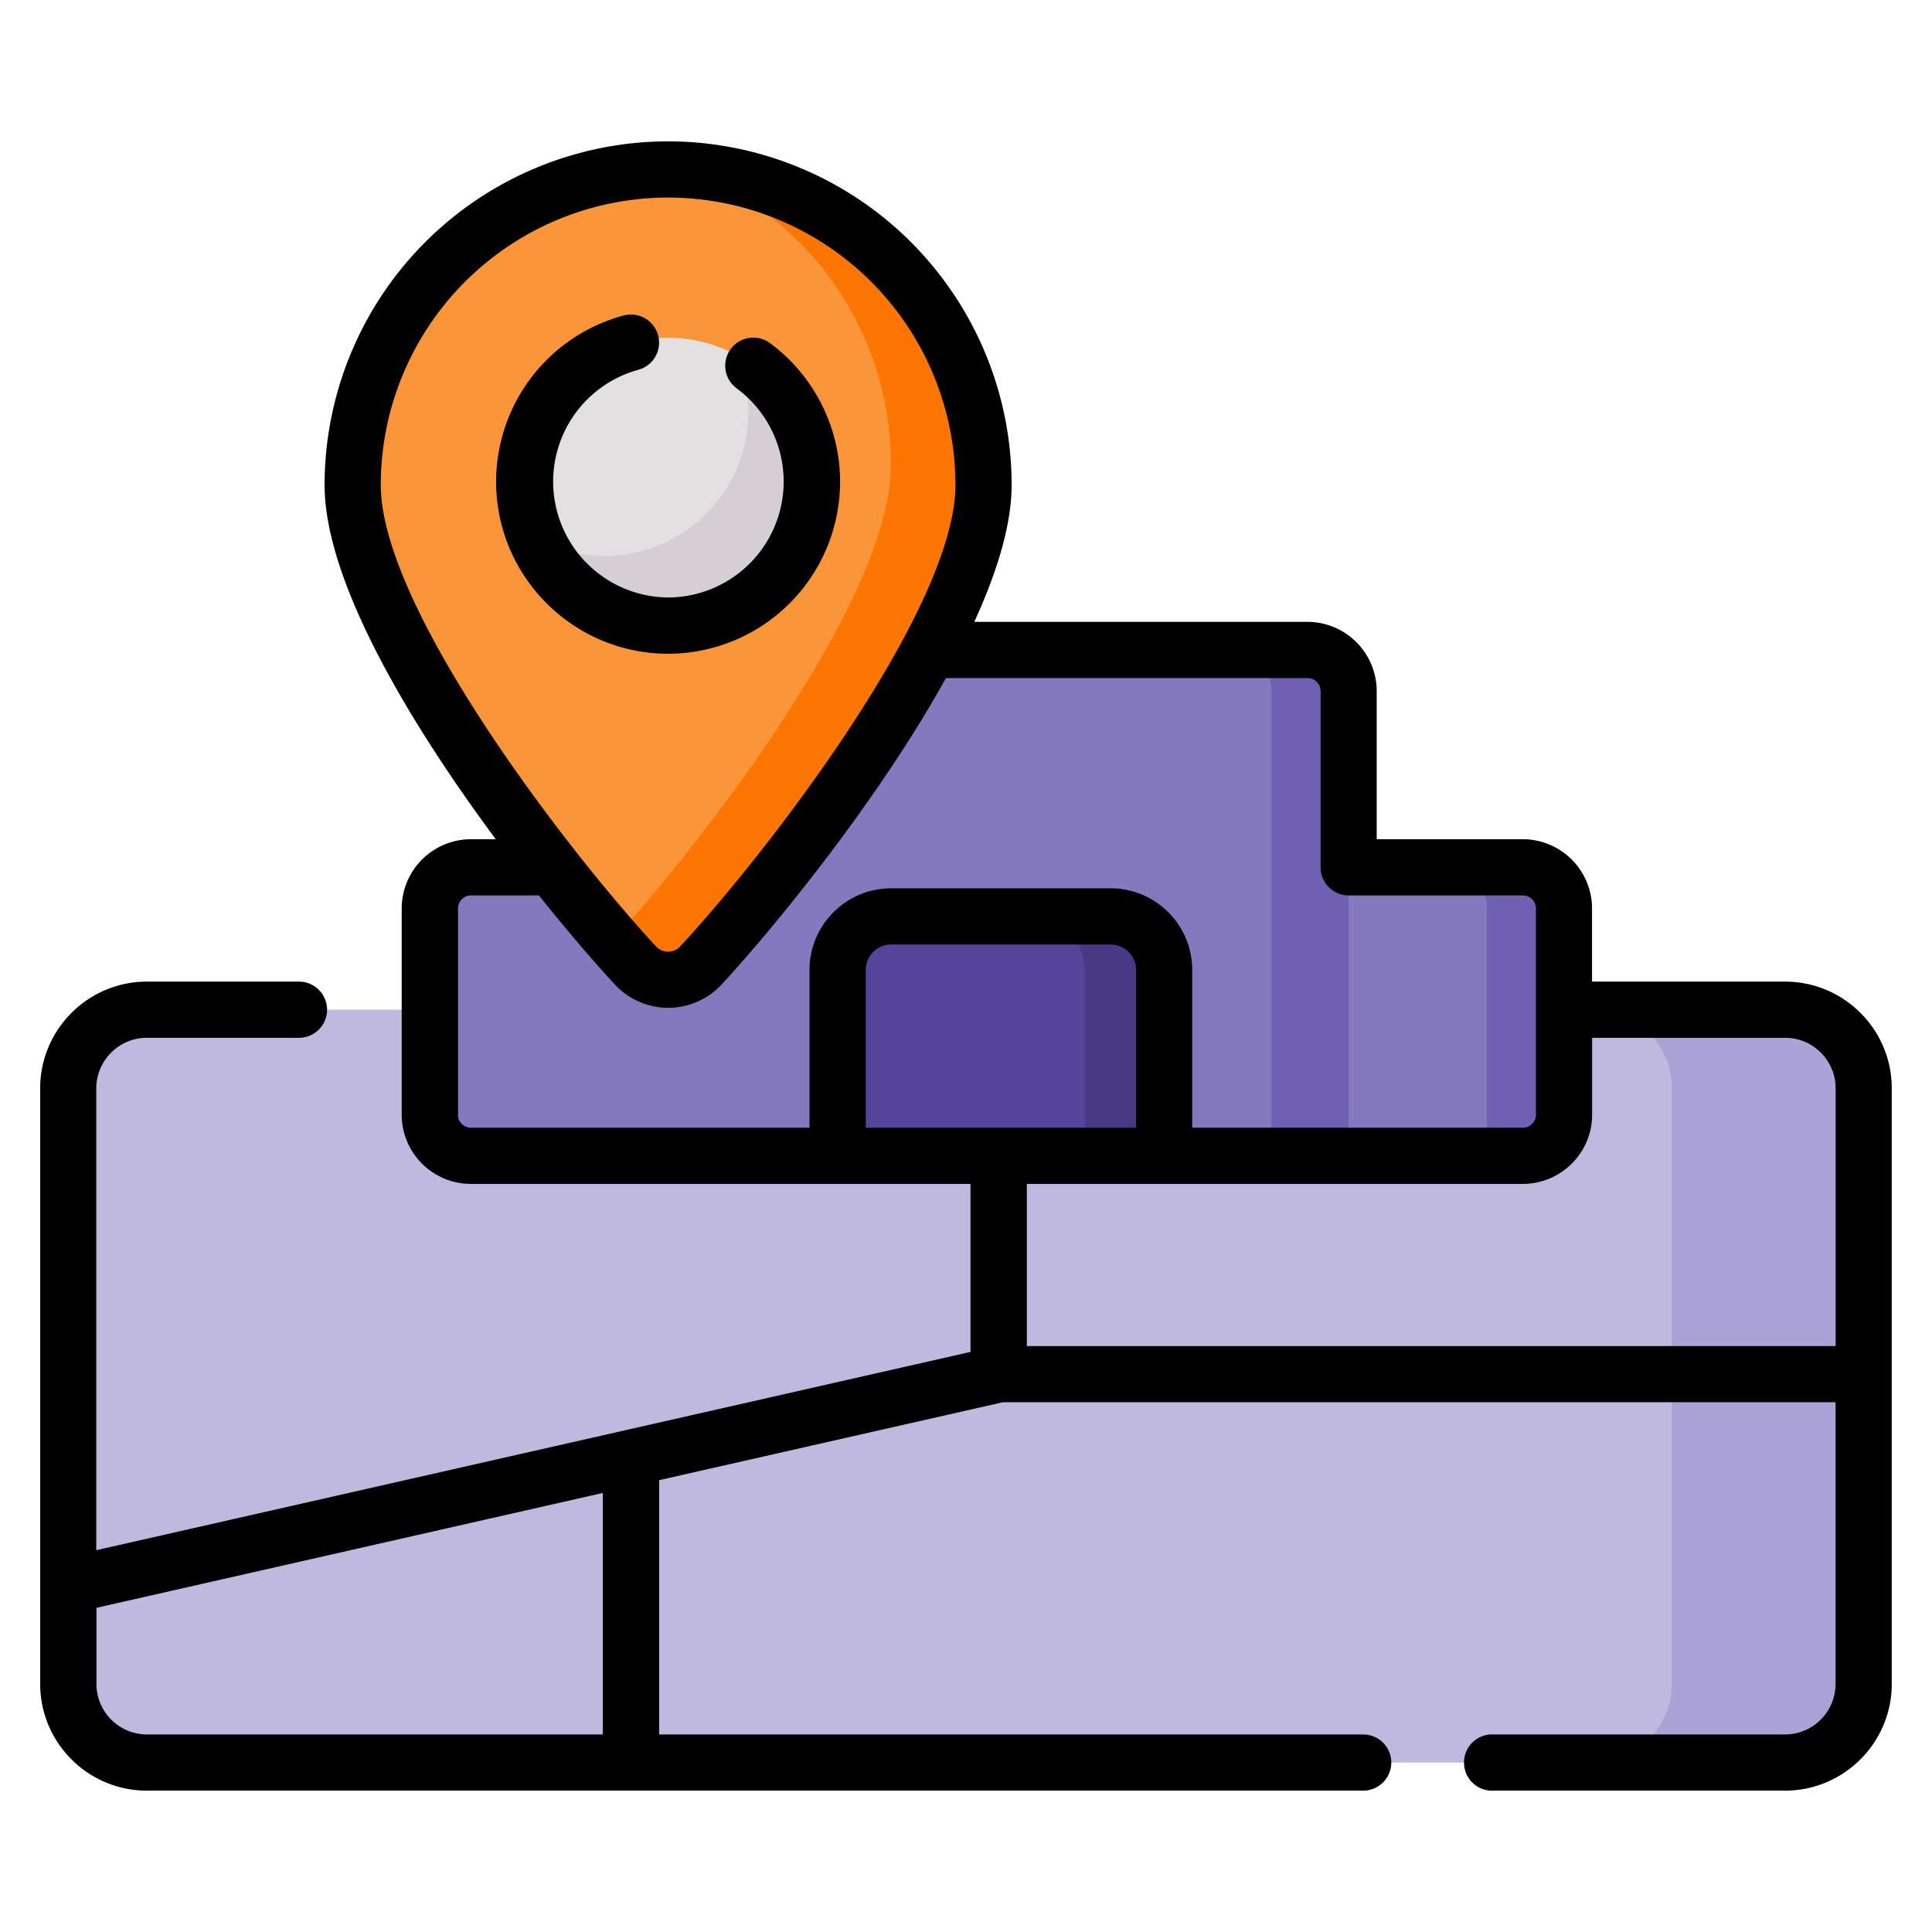 <svg width="24" height="24" fill="none" xmlns="http://www.w3.org/2000/svg">
  <defs/>
  <path d="M22.208 21.895H1.791a.942.942 0 01-.942-.942v-7.467c0-.52.421-.943.942-.943h20.417c.52 0 .943.422.943.943v7.467c0 .52-.422.942-.943.942z" fill="#C0B9DF"/>
  <path d="M22.175 12.543h-2.384c.54 0 .976.437.976.976v7.4a.976.976 0 01-.976.976h2.384a.976.976 0 00.976-.976v-7.4a.976.976 0 00-.976-.976z" fill="#ABA2D5"/>
  <path d="M16.753 14.358h-8.64v-5.79c0-.273.222-.495.494-.495h7.652c.273 0 .494.222.494.495v5.79z" fill="#8479BF"/>
  <path d="M18.933 14.358h-13.1a.494.494 0 01-.494-.494v-2.596c0-.273.221-.494.494-.494h13.1c.273 0 .494.22.494.494v2.596a.494.494 0 01-.494.494z" fill="#8479BF"/>
  <path d="M16.241 8.073h-.958c.283 0 .512.23.512.512v5.773h.958V8.585a.512.512 0 00-.512-.512zM18.916 10.774h-.958c.283 0 .512.229.512.511v3.073h.446a.512.512 0 00.512-.511v-2.562a.512.512 0 00-.512-.511z" fill="#7060B4"/>
  <path d="M14.46 14.358h-4.055v-2.332c0-.355.288-.642.642-.642h2.772c.355 0 .642.287.642.642v2.332z" fill="#56449B"/>
  <path d="M13.797 11.384h-.987c.367 0 .664.298.664.665v2.31h.987v-2.31a.664.664 0 00-.664-.665z" fill="#473984"/>
  <path d="M12.217 6.023c0 1.733-2.512 4.896-3.513 5.972a.553.553 0 01-.81 0c-1-1.076-3.513-4.239-3.513-5.972a3.918 3.918 0 017.836 0z" fill="#FB9539"/>
  <path d="M8.558 2.114a3.919 3.919 0 012.51 3.657c0 1.7-2.42 4.779-3.456 5.909.104.118.2.224.284.315.218.234.59.234.808 0 1.001-1.076 3.514-4.239 3.514-5.972a3.918 3.918 0 00-3.66-3.909z" fill="#FC7601"/>
  <path d="M8.3 7.772a1.788 1.788 0 100-3.576 1.788 1.788 0 000 3.576z" fill="#E3E0E2"/>
  <path d="M9.149 4.41a1.788 1.788 0 01-2.49 2.282 1.788 1.788 0 102.49-2.281z" fill="#D5CFD5"/>
  <path d="M22.175 12.194h-2.398v-.909a.862.862 0 00-.861-.86h-1.814v-1.84a.862.862 0 00-.86-.86h-4.139c.283-.618.464-1.207.464-1.702a4.272 4.272 0 00-4.268-4.267 4.272 4.272 0 00-4.267 4.267c0 1.22 1.093 3.008 2.126 4.402H5.85a.862.862 0 00-.86.86v2.562c0 .474.385.86.86.86h6.206v2.087l-10.86 2.463v-5.738c.001-.345.282-.627.628-.627h1.89a.349.349 0 000-.698h-1.89c-.73 0-1.325.595-1.325 1.325v7.4c0 .73.594 1.325 1.325 1.325h15.11a.349.349 0 100-.698H8.188v-3.159l4.271-.968H22.802v3.5a.628.628 0 01-.627.627H18.51a.35.35 0 000 .698h3.665c.73 0 1.325-.595 1.325-1.325v-7.4c0-.73-.594-1.325-1.325-1.325zM7.489 21.546H1.825a.628.628 0 01-.627-.627v-.946l6.29-1.427v3zm.81-19.092a3.573 3.573 0 013.57 3.57c0 1.54-2.35 4.582-3.42 5.733a.202.202 0 01-.15.065.202.202 0 01-.149-.065C7.08 10.606 4.73 7.564 4.73 6.023A3.573 3.573 0 018.3 2.454zM5.69 13.847v-2.562c0-.09.072-.162.162-.162h.843c.377.473.714.86.946 1.11a.904.904 0 001.32 0c.602-.648 1.924-2.246 2.79-3.81h4.491c.09 0 .163.073.163.162v2.189c0 .193.156.349.349.349h2.163c.09 0 .163.073.163.163v2.56c0 .09-.073.163-.163.163H14.81v-1.96c0-.56-.455-1.014-1.014-1.014H11.07c-.559 0-1.014.455-1.014 1.014v1.96H5.851a.163.163 0 01-.163-.162zm8.423.162h-3.358v-1.96c0-.174.142-.316.316-.316h2.726c.174 0 .316.142.316.316v1.96zm-1.357 2.712v-2.014h6.16c.476 0 .862-.386.862-.86v-.955h2.398c.346 0 .627.282.627.627v3.202H12.755z" fill="#000"/>
  <path d="M10.436 5.984c0-.677-.326-1.32-.871-1.722a.349.349 0 10-.414.562A1.44 1.44 0 018.3 7.422a1.44 1.44 0 01-.372-2.828.349.349 0 00-.18-.675 2.139 2.139 0 00-1.585 2.065c0 1.178.959 2.137 2.137 2.137a2.139 2.139 0 002.136-2.137z" fill="#000"/>
</svg>
